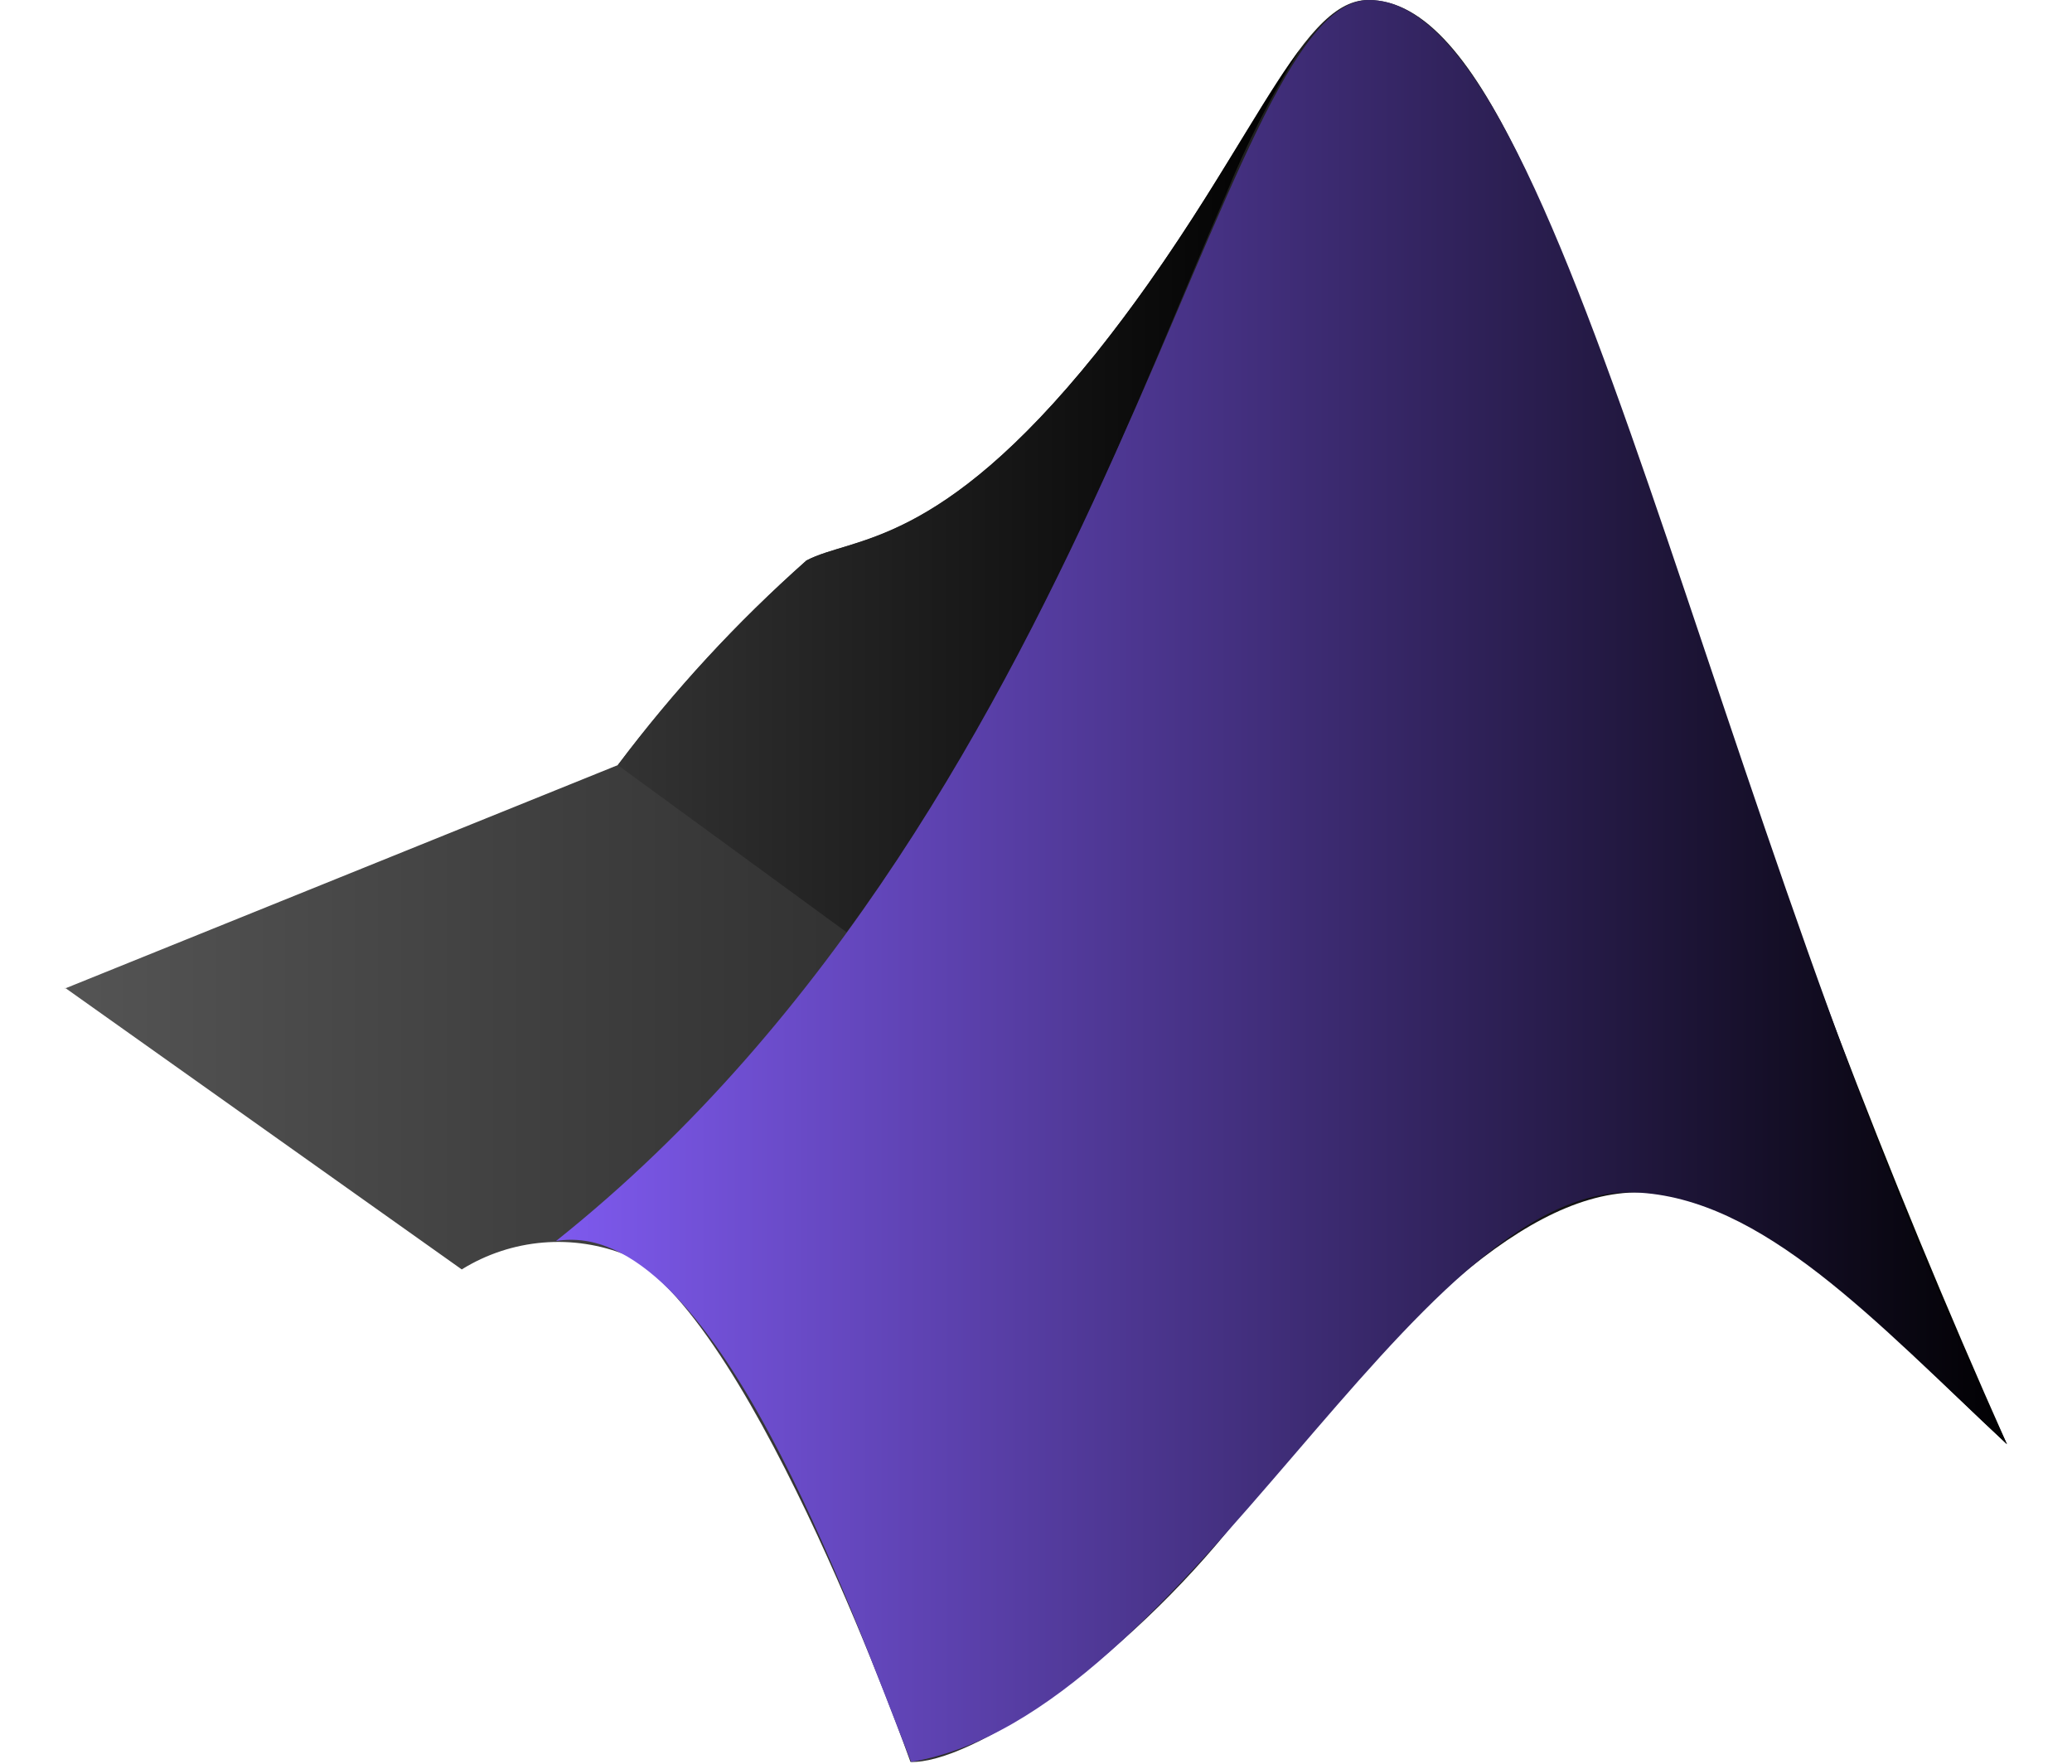 <?xml version="1.0" encoding="UTF-8" standalone="no"?>
<!DOCTYPE svg PUBLIC "-//W3C//DTD SVG 1.1//EN" "http://www.w3.org/Graphics/SVG/1.1/DTD/svg11.dtd">
<!-- Created with Vectornator (http://vectornator.io/) -->
<svg height="2128.0pt" stroke-miterlimit="10" style="fill-rule:nonzero;clip-rule:evenodd;stroke-linecap:round;stroke-linejoin:round;" version="1.1" viewBox="0 0 2500 2128" width="2500.0pt" xml:space="preserve" xmlns="http://www.w3.org/2000/svg" xmlns:vectornator="http://vectornator.io" xmlns:xlink="http://www.w3.org/1999/xlink">
<defs>
<linearGradient gradientTransform="matrix(2343.06 0 0 2343.06 78.47 1062.76)" gradientUnits="userSpaceOnUse" id="LinearGradient" x1="0" x2="1" y1="0" y2="0">
<stop offset="0" stop-color="#545454"/>
<stop offset="1" stop-color="#000000"/>
</linearGradient>
<linearGradient gradientTransform="matrix(822.581 0 0 822.581 745.405 592.459)" gradientUnits="userSpaceOnUse" id="LinearGradient_2" x1="0" x2="1" y1="0" y2="0">
<stop offset="0" stop-color="#333333"/>
<stop offset="1" stop-color="#000000"/>
</linearGradient>
<linearGradient gradientTransform="matrix(1750.6 0 0 1750.6 670.93 1062.74)" gradientUnits="userSpaceOnUse" id="LinearGradient_3" x1="0" x2="1" y1="0" y2="0">
<stop offset="0" stop-color="#7f5af0"/>
<stop offset="1" stop-color="#000000"/>
</linearGradient>
</defs>
<g id="Untitled" vectornator:layerName="Untitled">
<path d="M78.47 1192.45L745.405 922.998C813.103 833.535 889.331 750.861 973.017 676.14C1028.25 646.852 1132.01 662.751 1321.97 426.772C1506.06 196.65 1564.64 2.27374e-13 1650.83 2.27374e-13C1787.23 2.27374e-13 1887.65 294.556 2039.95 740.574C2148.53 1081.25 2275.92 1415.65 2421.53 1742.23C2262.54 1594.12 2126.97 1434.29 1972.16 1438.47C1828.23 1441.82 1668.4 1612.53 1493.51 1831.77C1354.6 2007.5 1170.5 2128 1098.54 2125.49C1098.54 2125.49 912.767 1599.97 757.121 1514.62C691.62 1487.86 617.267 1494.08 557.124 1531.36L78.47 1191.61L78.47 1192.45Z" fill="url(#LinearGradient)" fill-rule="nonzero" opacity="1" stroke="none" vectornator:layerName="path"/>
<path d="M1567.99 60.25C1511.92 135.563 1444.14 273.636 1321.97 426.772C1132.01 662.751 1029.08 646.852 973.017 676.14C888.931 750.454 812.664 833.17 745.405 922.998L1021.55 1124.67C1255.86 805.008 1381.38 458.57 1479.29 234.306C1503.8 173.849 1533.48 115.615 1567.99 60.25Z" fill="url(#LinearGradient_2)" fill-rule="nonzero" opacity="1" stroke="none" vectornator:layerName="path"/>
<path d="M1651.67 0C1469.24 0 1344.56 960.654 670.93 1497.05C860.048 1466.09 1024.06 1935.53 1099.37 2125.49C1434.1 2068.59 1701.88 1428.43 1972.16 1438.47C2126.97 1444.33 2262.54 1594.12 2421.53 1742.23C2058.36 979.064 1888.48 0 1651.67 0Z" fill="url(#LinearGradient_3)" fill-rule="nonzero" opacity="1" stroke="none" vectornator:layerName="path"/>
</g>
</svg>
